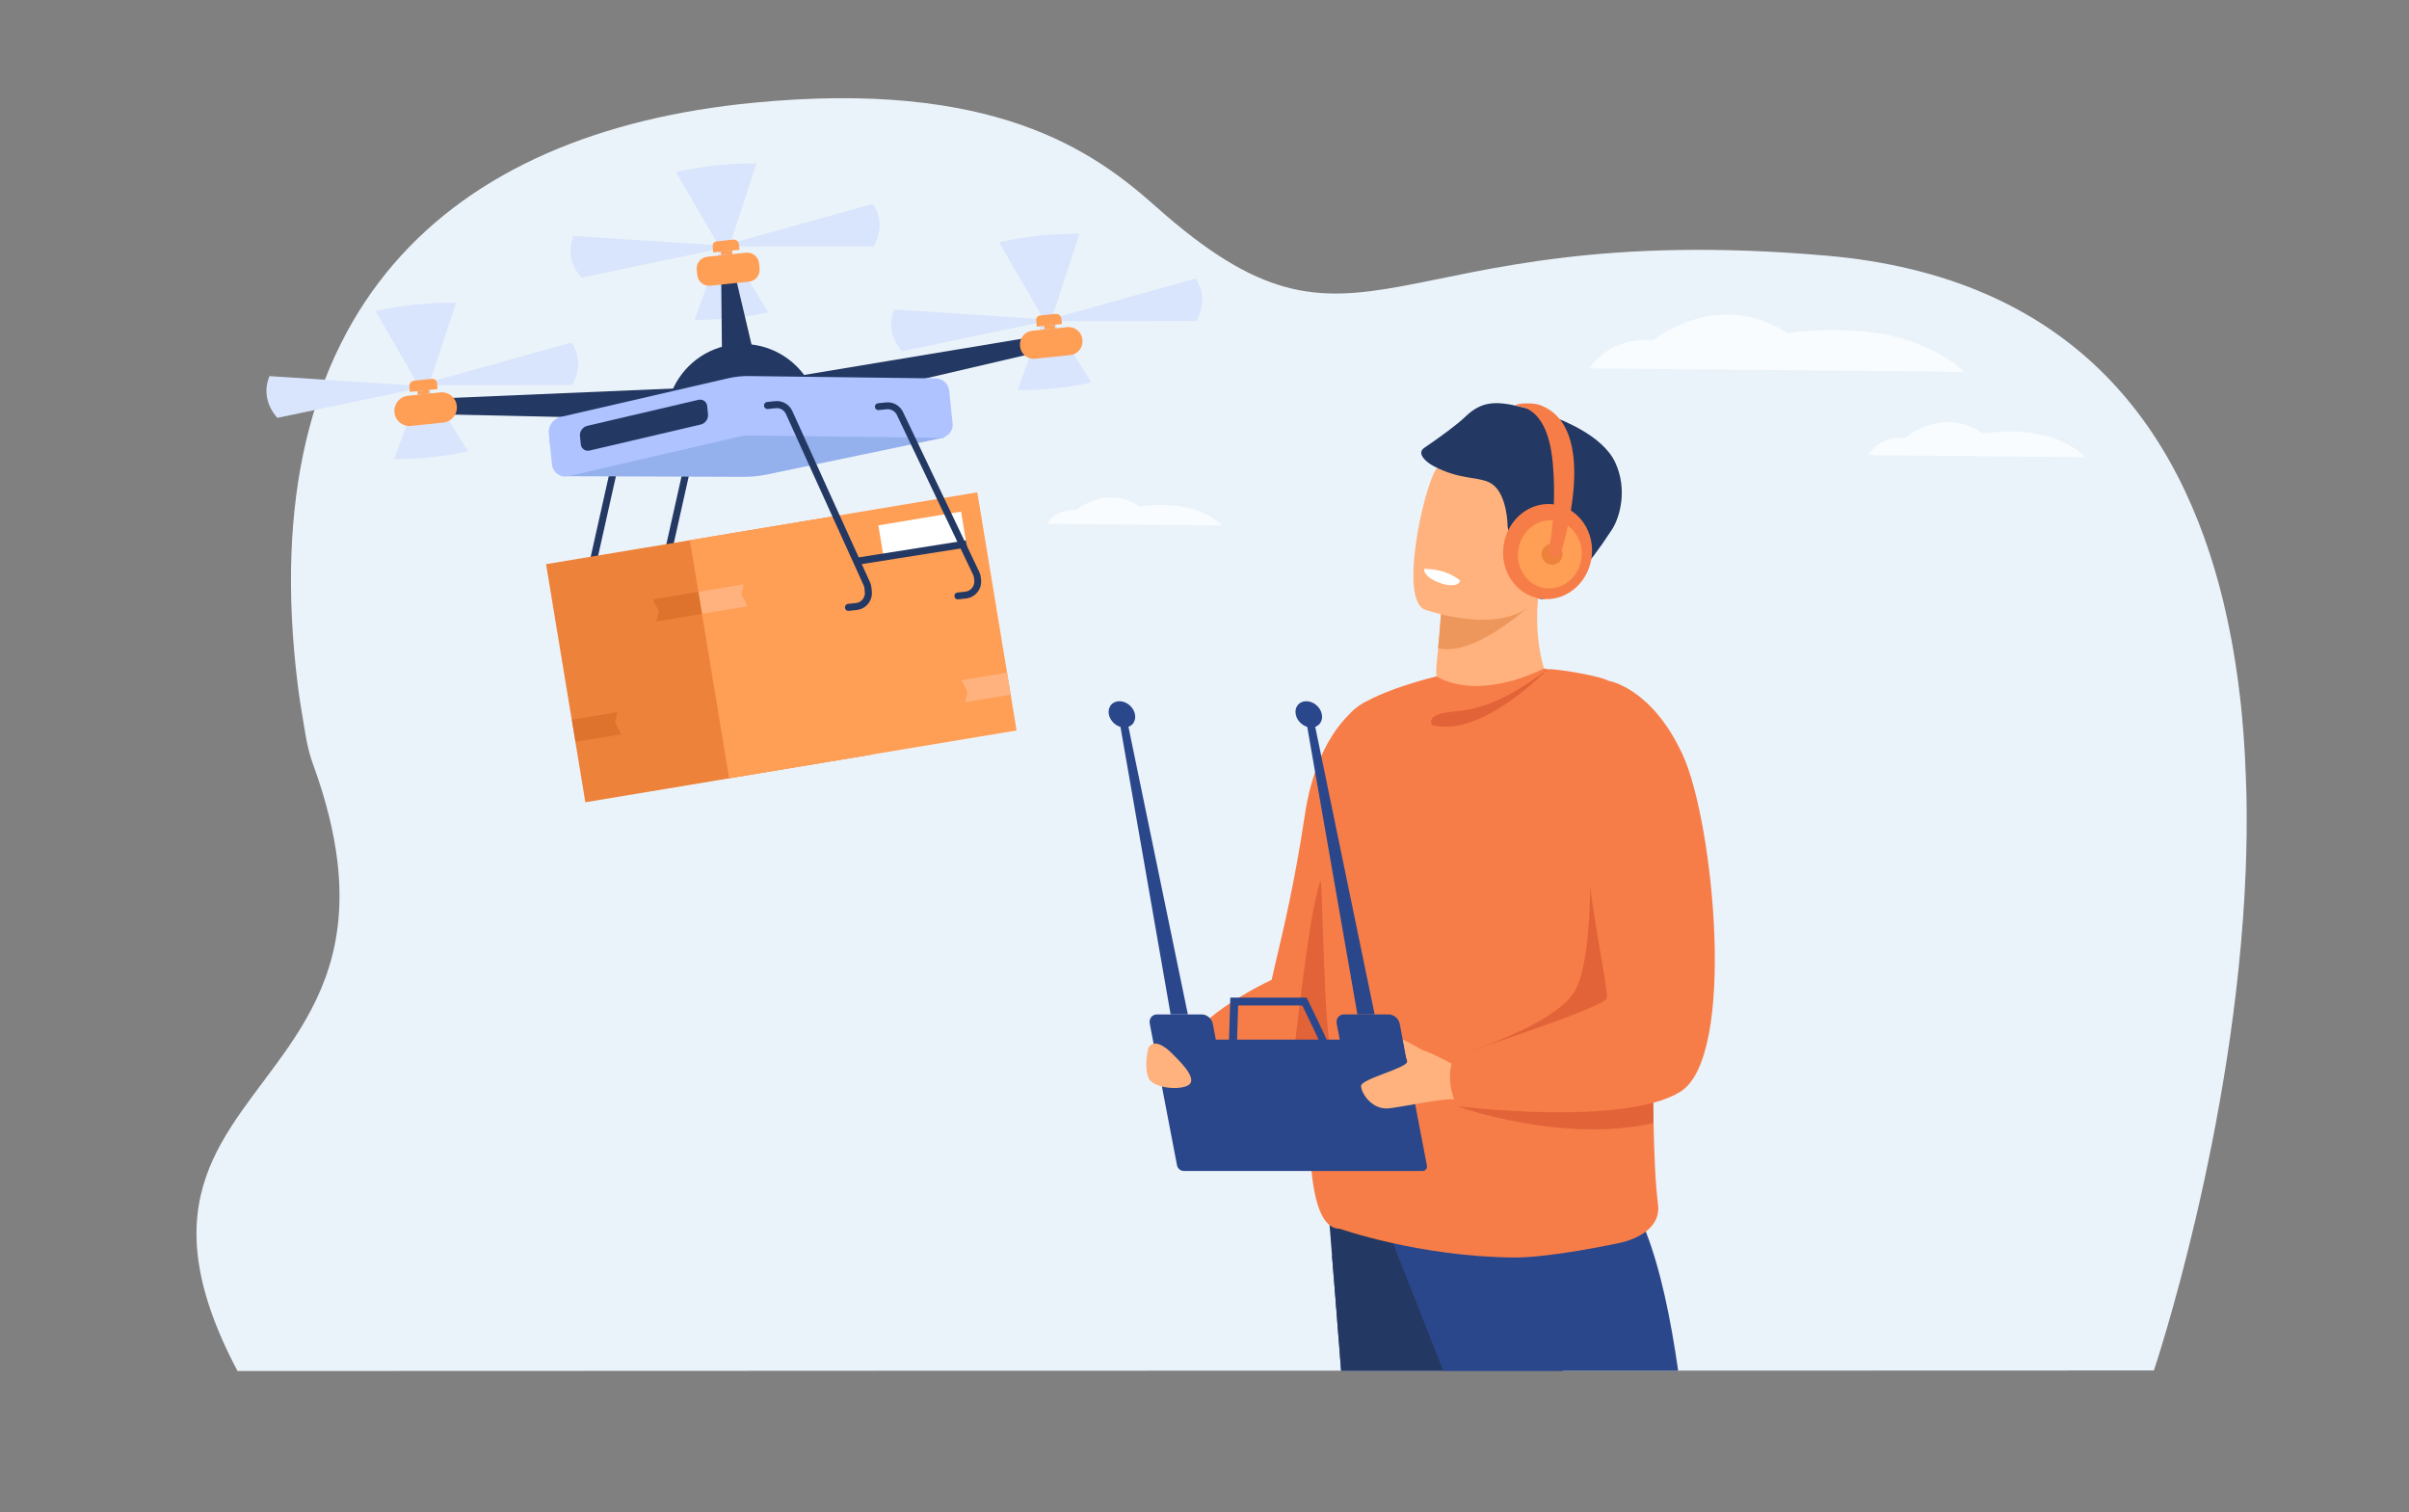 <svg width="274" height="172" viewBox="0 0 274 172" fill="none" xmlns="http://www.w3.org/2000/svg">
<rect x="0" y="0" width="274" height="172" fill="#808080" stroke="none"/>
<g clip-path="url(#clip0_1_286)">
<path d="M255.539 92.691C255.539 93.456 255.539 94.213 255.531 94.978C255.514 96.389 255.471 97.808 255.419 99.21C254.221 128.527 244.982 155.866 244.982 155.866L190.875 155.884H186.26H177.723H164.152H152.515L129.123 155.892H124.002H112.374L95.626 155.901L78.878 155.909L27.015 155.927C16.586 136.224 25.927 129.12 32.82 119.058C36.511 113.675 39.499 107.44 38.377 97.963C37.983 94.677 37.101 91.005 35.577 86.843C34.892 84.977 34.678 83.033 34.353 81.175C34.207 80.341 34.079 79.507 33.968 78.681C33.933 78.466 33.908 78.243 33.882 78.028C28.539 35.226 50.896 15.067 85.676 11.687C112.965 9.03 124.285 17.088 131.452 23.478C155.17 44.617 156.985 24.656 207.752 29.077C235.28 31.476 247.979 48.065 252.902 68.508C253.236 69.901 253.536 71.311 253.801 72.739C253.938 73.496 254.075 74.252 254.195 75.018C254.418 76.42 254.615 77.83 254.777 79.249C254.871 80.049 254.957 80.857 255.026 81.666C255.154 83.067 255.257 84.487 255.334 85.897C255.377 86.74 255.419 87.582 255.445 88.425C255.514 89.87 255.539 91.281 255.539 92.691Z" fill="#EBF3FA"/>
<path d="M83.39 28.036L99.368 28.01C99.89 27.09 100.121 26.135 100.027 25.181C99.95 24.467 99.702 23.796 99.291 23.177L83.373 27.615L83.39 28.036Z" fill="#D9E5FC"/>
<path d="M81.772 28.311L66.128 31.579C65.435 30.788 65.007 29.902 64.912 28.948C64.835 28.234 64.947 27.529 65.229 26.832L81.712 27.898L81.772 28.311Z" fill="#D9E5FC"/>
<path d="M76.883 19.565L81.918 28.234L82.911 28.131L86.053 18.593C84.589 18.576 83.073 18.645 81.515 18.8C79.897 18.972 78.347 19.23 76.883 19.565Z" fill="#D9E5FC"/>
<path d="M78.998 36.387C80.385 36.395 81.823 36.326 83.296 36.172C84.718 36.025 86.088 35.802 87.406 35.527L82.817 28.139L81.952 28.225L78.998 36.387Z" fill="#D9E5FC"/>
<path d="M93.151 46.965C93.246 47.876 75.898 49.708 75.804 48.771C75.795 48.719 75.795 48.667 75.787 48.616C75.667 47.162 75.898 45.761 76.42 44.505C77.611 41.641 80.282 39.508 83.57 39.164C86.832 38.829 89.864 40.343 91.619 42.862C92.415 44.015 92.955 45.374 93.126 46.861C93.143 46.887 93.143 46.922 93.151 46.965Z" fill="#233862"/>
<path d="M82.029 31.519L82.166 44.995L86.738 44.522L83.63 31.347L82.029 31.519Z" fill="#233862"/>
<path d="M47.188 44.256L31.544 47.524C30.851 46.732 30.423 45.847 30.328 44.892C30.252 44.178 30.363 43.473 30.645 42.776L47.128 43.843L47.188 44.256Z" fill="#D9E5FC"/>
<path d="M49.106 43.808L65.084 43.783C65.606 42.862 65.837 41.908 65.743 40.953C65.666 40.239 65.418 39.569 65.007 38.949L49.089 43.387L49.106 43.808Z" fill="#D9E5FC"/>
<path d="M51.872 34.434L48.721 43.955L47.727 44.058L42.701 35.372C44.131 35.054 45.63 34.804 47.188 34.641C48.798 34.477 50.365 34.409 51.872 34.434Z" fill="#D9E5FC"/>
<path d="M53.233 51.333C51.872 51.626 50.45 51.858 48.978 52.013C47.556 52.159 46.169 52.228 44.825 52.228L47.805 44.049L48.669 43.963L53.233 51.333Z" fill="#D9E5FC"/>
<path d="M84.392 47.876L48.43 47.085L48.584 45.374L84.058 43.869L84.392 47.876Z" fill="#233862"/>
<path d="M50.433 48.057L46.743 48.444C45.801 48.538 44.962 47.859 44.868 46.913V46.896C44.773 45.95 45.45 45.107 46.392 45.013L50.082 44.626C51.024 44.531 51.863 45.21 51.958 46.156V46.173C52.06 47.111 51.375 47.954 50.433 48.057Z" fill="#FF9E55"/>
<path d="M49.774 44.247L46.614 44.574L46.555 43.98C46.52 43.636 46.769 43.335 47.111 43.292L49.132 43.086C49.423 43.06 49.68 43.267 49.706 43.559L49.774 44.247Z" fill="#FF9E55"/>
<path d="M48.809 44.343L47.48 44.481L47.522 44.891L48.851 44.753L48.809 44.343Z" fill="#FF9E55"/>
<path d="M120.098 36.533L136.075 36.507C136.598 35.587 136.829 34.632 136.735 33.678C136.658 32.964 136.409 32.293 135.998 31.674L120.081 36.111L120.098 36.533Z" fill="#D9E5FC"/>
<path d="M118.248 36.679L102.605 39.947C101.911 39.156 101.483 38.27 101.389 37.316C101.312 36.602 101.423 35.897 101.706 35.2L118.189 36.266L118.248 36.679Z" fill="#D9E5FC"/>
<path d="M113.625 27.555L118.659 36.223L119.653 36.12L122.795 26.583C121.331 26.566 119.815 26.634 118.257 26.789C116.647 26.961 115.097 27.219 113.625 27.555Z" fill="#D9E5FC"/>
<path d="M115.739 44.376C117.127 44.385 118.565 44.316 120.038 44.161C121.459 44.015 122.829 43.791 124.148 43.516L119.558 36.129L118.693 36.215L115.739 44.376Z" fill="#D9E5FC"/>
<path d="M84.632 47.85L119.67 39.681L119.164 38.038L84.135 43.86L84.632 47.85Z" fill="#233862"/>
<path d="M117.735 40.798L121.725 40.386C122.581 40.3 123.206 39.526 123.12 38.666L123.112 38.605C123.026 37.745 122.256 37.118 121.399 37.204L117.409 37.617C116.553 37.703 115.928 38.477 116.014 39.337L116.022 39.397C116.108 40.257 116.87 40.885 117.735 40.798Z" fill="#FF9E55"/>
<path d="M117.923 37.152L120.783 36.851L120.723 36.232C120.689 35.905 120.398 35.664 120.072 35.699L118.3 35.879C118.026 35.905 117.829 36.154 117.855 36.43L117.923 37.152Z" fill="#FF9E55"/>
<path d="M118.805 37.472L120.023 37.345L119.981 36.935L118.763 37.061L118.805 37.472Z" fill="#FF9E55"/>
<path d="M73.732 75.018L73.458 72.352L73.466 72.283L78.501 49.794L80.779 49.562L80.864 50.353L79.152 50.534L74.263 72.395L74.442 74.132L76.463 73.926L76.549 74.725L73.732 75.018Z" fill="#233862"/>
<path d="M64.853 77.667L64.579 75.001L64.587 74.941L69.622 52.443L71.9 52.211L71.985 53.011L70.273 53.182L65.383 75.052L65.563 76.79L67.584 76.575L67.67 77.374L64.853 77.667Z" fill="#233862"/>
<path d="M107.109 43.206L107.425 49.76L87.149 53.982C86.464 54.137 85.291 54.249 84.589 54.232L64.647 54.163L62.532 50.388C62.421 49.278 63.294 48.324 64.407 48.349L75.787 48.607L84.598 48.814L84.589 48.754L93.135 46.844L107.109 43.206Z" fill="#94B0ED"/>
<path d="M82.843 43.017L63.765 47.42C62.909 47.618 62.335 48.427 62.421 49.304L62.781 52.821C62.875 53.742 63.748 54.369 64.647 54.163L84.016 49.674C84.452 49.571 84.889 49.528 85.334 49.528L106.86 49.803C107.742 49.811 108.444 49.046 108.35 48.16L107.965 44.445C107.879 43.645 107.22 43.043 106.424 43.035L85.129 42.768C84.367 42.759 83.596 42.845 82.843 43.017Z" fill="#AEC3FF"/>
<path d="M79.709 48.28L67.07 51.239C66.565 51.359 66.111 51.032 66.06 50.525L65.966 49.579C65.914 49.063 66.283 48.547 66.788 48.435L79.426 45.477C79.931 45.356 80.385 45.683 80.436 46.191L80.531 47.136C80.582 47.644 80.214 48.16 79.709 48.28Z" fill="#233862"/>
<path d="M66.578 91.243L99.276 85.8L94.808 58.72L62.11 64.163L66.578 91.243Z" fill="#ED823A"/>
<path d="M82.93 88.518L115.628 83.075L111.159 55.994L78.461 61.437L82.93 88.518Z" fill="#FF9E55"/>
<path d="M65.469 84.366L70.649 83.506L69.947 82.113L70.23 80.995L65.049 81.855L65.469 84.366Z" fill="#DD732C"/>
<path d="M79.846 69.815L85.026 68.955L84.324 67.562L84.606 66.444L79.426 67.304L79.846 69.815Z" fill="#FFB27D"/>
<path d="M79.426 67.304L74.246 68.172L74.948 69.557L74.665 70.675L79.846 69.815L79.426 67.304Z" fill="#DD732C"/>
<path d="M114.541 76.497L109.361 77.357L110.054 78.75L109.772 79.868L114.952 79.008L114.541 76.497Z" fill="#FFB27D"/>
<path d="M109.314 58.184L99.904 59.75L100.51 63.424L109.92 61.857L109.314 58.184Z" fill="white"/>
<path d="M96.499 69.479C96.294 69.479 96.123 69.325 96.106 69.118C96.08 68.895 96.243 68.697 96.465 68.68L97.356 68.585C97.981 68.516 98.435 67.957 98.366 67.329L98.323 66.917C98.315 66.796 98.28 66.676 98.229 66.564L89.393 47.085C89.187 46.638 88.725 46.371 88.237 46.423L87.338 46.517C87.115 46.543 86.918 46.38 86.901 46.156C86.875 45.933 87.038 45.735 87.26 45.718L88.159 45.623C88.99 45.537 89.778 45.993 90.12 46.75L98.957 66.229C99.043 66.418 99.103 66.624 99.12 66.831L99.162 67.243C99.274 68.31 98.495 69.264 97.433 69.376L96.542 69.471C96.525 69.479 96.508 69.479 96.499 69.479Z" fill="#233862"/>
<path d="M108.941 68.172C108.744 68.172 108.581 68.026 108.556 67.82C108.53 67.605 108.684 67.415 108.898 67.39L109.789 67.295C110.422 67.226 110.876 66.659 110.816 66.031L110.79 65.764C110.773 65.635 110.739 65.506 110.688 65.386L102.014 47.197C101.808 46.758 101.337 46.5 100.858 46.543L99.942 46.638C99.728 46.664 99.539 46.509 99.513 46.294C99.488 46.079 99.642 45.89 99.856 45.864L100.772 45.769C101.577 45.683 102.356 46.122 102.707 46.853L111.381 65.042C111.475 65.24 111.535 65.455 111.561 65.678L111.587 65.945C111.698 67.003 110.927 67.957 109.874 68.069L108.984 68.164C108.967 68.172 108.949 68.172 108.941 68.172Z" fill="#233862"/>
<path d="M109.863 61.462L97.219 63.464L97.344 64.262L109.989 62.261L109.863 61.462Z" fill="#233862"/>
<path d="M80.787 32.491L85.197 32.035C85.933 31.958 86.473 31.296 86.396 30.547L86.336 29.945C86.259 29.206 85.599 28.664 84.855 28.741L80.445 29.197C79.708 29.275 79.169 29.937 79.246 30.685L79.306 31.287C79.383 32.027 80.042 32.568 80.787 32.491Z" fill="#FF9E55"/>
<path d="M81.121 28.715L84.109 28.406L84.049 27.795C84.015 27.46 83.716 27.219 83.39 27.253L81.515 27.451C81.232 27.477 81.027 27.735 81.061 28.019L81.121 28.715Z" fill="#FF9E55"/>
<path d="M82.035 29.032L83.312 28.9L83.27 28.489L81.993 28.622L82.035 29.032Z" fill="#FF9E55"/>
<path d="M145.674 111.052C145.186 110.957 135.013 116.066 135.501 119.007C135.99 121.957 140.879 124.511 142.84 123.23C144.792 121.957 145.288 115.962 145.288 115.962L145.674 111.052Z" fill="#F77D48"/>
<path d="M155.315 79.817C155.315 79.817 149.964 82.345 148.414 92.674C146.068 108.291 143.619 112.221 143.525 120.28C143.465 124.906 146.333 127.504 149.065 122.077C151.788 116.659 155.315 79.817 155.315 79.817Z" fill="#F77D48"/>
<path d="M178.537 141.161C178.537 141.161 178.537 141.195 178.528 141.272C178.528 141.281 178.528 141.29 178.528 141.298C178.528 141.324 178.528 141.35 178.52 141.384C178.52 141.393 178.52 141.401 178.52 141.419C178.511 141.513 178.511 141.625 178.503 141.763C178.503 141.797 178.503 141.823 178.494 141.857C178.494 141.866 178.494 141.874 178.494 141.883C178.494 141.9 178.494 141.926 178.494 141.943C178.494 141.978 178.494 142.003 178.485 142.038C178.485 142.089 178.477 142.15 178.477 142.21C178.477 142.279 178.468 142.347 178.468 142.425C178.468 142.502 178.46 142.58 178.46 142.666C178.46 142.7 178.46 142.726 178.451 142.76C178.443 142.915 178.434 143.078 178.425 143.259C178.425 143.328 178.417 143.397 178.417 143.465C178.408 143.603 178.4 143.749 178.391 143.904C178.391 143.964 178.383 144.024 178.383 144.093C178.383 144.153 178.374 144.205 178.374 144.265C178.374 144.343 178.366 144.429 178.366 144.506C178.366 144.515 178.366 144.523 178.366 144.532C178.357 144.626 178.357 144.73 178.348 144.824C178.348 144.902 178.34 144.979 178.34 145.065C178.34 145.074 178.34 145.082 178.34 145.091C178.34 145.16 178.331 145.22 178.331 145.289C178.323 145.504 178.306 145.719 178.297 145.942C178.288 146.106 178.28 146.278 178.271 146.458C178.263 146.699 178.246 146.948 178.229 147.206C178.22 147.327 178.22 147.447 178.211 147.568C178.194 147.808 178.186 148.049 178.169 148.29C178.169 148.367 178.16 148.445 178.16 148.514C178.151 148.608 178.151 148.694 178.143 148.789C178.134 148.987 178.117 149.184 178.109 149.382C178.109 149.451 178.1 149.528 178.1 149.597C178.092 149.743 178.083 149.881 178.074 150.027C178.066 150.173 178.057 150.32 178.049 150.466C178.04 150.689 178.023 150.913 178.014 151.145C178.014 151.223 178.006 151.3 178.006 151.377C178.006 151.395 178.006 151.42 178.006 151.438C177.997 151.575 177.989 151.704 177.98 151.842C177.972 152.057 177.955 152.272 177.946 152.495C177.929 152.839 177.912 153.183 177.886 153.536C177.877 153.648 177.877 153.76 177.869 153.871C177.852 154.155 177.835 154.439 177.818 154.723C177.792 155.11 177.775 155.497 177.749 155.892H164.177H152.541C152.541 155.858 152.533 155.832 152.533 155.798C152.524 155.729 152.524 155.66 152.515 155.591C152.507 155.48 152.498 155.376 152.49 155.265C152.43 154.508 152.37 153.768 152.318 153.046C152.293 152.745 152.267 152.452 152.25 152.16C152.25 152.134 152.25 152.108 152.241 152.083C152.224 151.868 152.207 151.653 152.19 151.438C152.181 151.369 152.181 151.3 152.173 151.223C152.164 151.119 152.156 151.016 152.147 150.913C152.139 150.758 152.122 150.603 152.113 150.449C152.087 150.148 152.07 149.855 152.044 149.563C152.027 149.374 152.01 149.176 152.002 148.987C151.993 148.892 151.985 148.806 151.976 148.72C151.967 148.66 151.967 148.608 151.959 148.548C151.95 148.462 151.942 148.376 151.942 148.299C151.942 148.273 151.933 148.238 151.933 148.213C151.925 148.101 151.916 147.989 151.907 147.886C151.907 147.834 151.899 147.783 151.899 147.722C151.89 147.654 151.89 147.576 151.882 147.507C151.873 147.37 151.865 147.241 151.848 147.103C151.848 147.095 151.848 147.095 151.848 147.086C151.839 146.957 151.83 146.828 151.813 146.699C151.813 146.69 151.813 146.69 151.813 146.682C151.805 146.553 151.796 146.432 151.788 146.303C151.779 146.235 151.779 146.174 151.77 146.106C151.753 145.856 151.728 145.607 151.711 145.366C151.711 145.306 151.702 145.254 151.693 145.194C151.685 145.048 151.668 144.902 151.659 144.755C151.556 143.508 151.505 142.82 151.505 142.82L158.843 142.365L162.482 142.141L178.537 141.161Z" fill="#2B478B"/>
<path d="M178.537 141.16C178.537 141.16 178.537 141.195 178.528 141.272C178.528 141.281 178.528 141.289 178.528 141.298C178.528 141.324 178.528 141.35 178.52 141.384C178.52 141.393 178.52 141.401 178.52 141.418C178.511 141.513 178.511 141.625 178.503 141.762C178.503 141.797 178.503 141.823 178.494 141.857C178.494 141.866 178.494 141.874 178.494 141.883C178.494 141.9 178.494 141.926 178.494 141.943C178.494 141.977 178.494 142.003 178.485 142.038C178.485 142.089 178.477 142.149 178.477 142.21C178.477 142.278 178.468 142.347 178.468 142.425C178.468 142.502 178.46 142.579 178.46 142.665C178.46 142.7 178.46 142.726 178.451 142.76C178.443 142.915 178.434 143.078 178.426 143.259C178.426 143.328 178.417 143.396 178.417 143.465C178.408 143.603 178.4 143.749 178.391 143.904C178.391 143.964 178.383 144.024 178.383 144.093C178.383 144.153 178.374 144.205 178.374 144.265C178.374 144.342 178.366 144.428 178.366 144.506C178.366 144.514 178.366 144.523 178.366 144.532C178.357 144.626 178.357 144.729 178.348 144.824C178.348 144.901 178.34 144.979 178.34 145.065C178.34 145.073 178.34 145.082 178.34 145.091C178.34 145.159 178.331 145.22 178.331 145.288C178.323 145.503 178.306 145.718 178.297 145.942C178.289 146.105 178.28 146.277 178.271 146.458C178.263 146.699 178.246 146.948 178.229 147.206C178.22 147.327 178.22 147.447 178.212 147.567C178.194 147.808 178.186 148.049 178.169 148.29C178.169 148.367 178.16 148.445 178.16 148.513C178.152 148.608 178.152 148.694 178.143 148.789C178.134 148.986 178.117 149.184 178.109 149.382C178.109 149.451 178.1 149.528 178.1 149.597C178.092 149.743 178.083 149.881 178.074 150.027C178.066 150.173 178.057 150.319 178.049 150.466C178.04 150.689 178.023 150.913 178.015 151.145C178.015 151.222 178.006 151.3 178.006 151.377C178.006 151.394 178.006 151.42 178.006 151.437C177.997 151.575 177.989 151.704 177.98 151.842C177.972 152.057 177.955 152.272 177.946 152.495C177.929 152.839 177.903 153.183 177.886 153.536C177.878 153.648 177.878 153.759 177.869 153.871C177.852 154.155 177.835 154.439 177.818 154.723C177.792 155.11 177.775 155.497 177.749 155.892H164.178H152.541C152.541 155.944 152.55 155.995 152.55 156.047C152.55 155.995 152.541 155.944 152.541 155.892C152.541 155.858 152.533 155.832 152.533 155.798C152.524 155.729 152.524 155.66 152.515 155.591C152.507 155.479 152.498 155.376 152.49 155.264C152.43 154.508 152.37 153.768 152.318 153.046C152.293 152.745 152.276 152.452 152.25 152.16C152.25 152.134 152.25 152.108 152.241 152.082C152.224 151.867 152.207 151.652 152.19 151.437C152.181 151.369 152.181 151.3 152.173 151.222C152.164 151.119 152.156 151.016 152.147 150.913C152.139 150.758 152.122 150.603 152.113 150.448C152.087 150.147 152.07 149.855 152.044 149.563C152.027 149.373 152.01 149.176 152.002 148.986C151.993 148.892 151.985 148.806 151.976 148.72C151.967 148.66 151.967 148.608 151.959 148.548C151.95 148.462 151.942 148.376 151.942 148.298C151.942 148.273 151.933 148.238 151.933 148.212C151.925 148.101 151.916 147.989 151.907 147.886C151.907 147.834 151.899 147.782 151.899 147.722C151.89 147.653 151.89 147.576 151.882 147.507C151.873 147.37 151.865 147.241 151.848 147.103C151.848 147.094 151.848 147.094 151.848 147.086C151.839 146.957 151.83 146.828 151.813 146.699C151.813 146.69 151.813 146.69 151.813 146.682C151.805 146.553 151.796 146.432 151.788 146.303C151.779 146.234 151.779 146.174 151.77 146.105C151.753 145.856 151.728 145.607 151.711 145.366C151.711 145.306 151.702 145.254 151.693 145.194C151.685 145.048 151.668 144.901 151.659 144.755C151.608 144.059 151.556 143.414 151.505 142.82C151.377 141.212 151.282 139.991 151.222 139.294C151.188 138.856 151.171 138.623 151.171 138.623L157.593 139.208L178.537 141.16Z" fill="#233862"/>
<path d="M190.875 155.892H186.26H177.723H164.152C161.986 150.354 160.059 145.512 158.817 142.373C158.68 142.021 158.543 141.685 158.424 141.376C158.047 140.421 157.756 139.69 157.567 139.226C157.413 138.839 157.336 138.641 157.336 138.641C157.336 138.641 162.26 130.78 178.229 131.228C182.304 131.339 185.147 134.84 187.194 140.068C188.898 144.446 190.036 150.044 190.875 155.892Z" fill="#2B478B"/>
<path d="M164.203 81.932C166.549 83.171 168.844 83.257 170.831 82.827C172.646 82.44 174.213 81.64 175.326 80.926C176.465 80.195 177.141 79.559 177.141 79.559C177.141 79.559 177.064 79.447 176.927 79.215C176.234 78.019 174.127 73.737 175.069 66.848C175.078 66.762 174.401 66.882 173.374 67.132C170.317 67.854 164.186 69.609 163.912 69.686C163.903 69.686 163.903 69.686 163.903 69.686C163.903 69.686 163.826 71.131 163.578 73.728C163.561 73.96 163.535 74.192 163.51 74.442C163.475 74.743 163.45 75.07 163.407 75.405C163.116 78.105 164.203 81.932 164.203 81.932Z" fill="#FFB27D"/>
<path d="M163.57 73.728C168.125 74.777 174.932 68.017 174.932 68.017C174.435 67.648 173.913 67.355 173.374 67.132C170.317 67.854 164.186 69.608 163.912 69.686C163.903 69.686 163.903 69.686 163.903 69.686C163.903 69.686 163.818 71.131 163.57 73.728Z" fill="#ED975D"/>
<path d="M162.02 69.316C162.02 69.316 163.895 69.995 166.284 70.314C169.777 70.787 174.375 70.511 175.814 66.263C178.246 59.116 181.354 54.834 174.196 51.91C170.368 50.344 167.919 50.267 166.25 50.86C164.803 51.376 163.955 52.4 163.304 53.423C161.917 55.608 159.126 68.069 162.02 69.316Z" fill="#FFB27D"/>
<path d="M162.003 50.929C161.112 51.531 162.105 52.512 163.064 53.011C166.01 54.559 167.859 54.18 169.332 54.834C171.113 55.625 171.43 58.626 171.464 59.581C171.498 60.535 171.618 61.335 174.041 60.768C174.435 60.673 174.726 60.699 174.915 60.819C175.917 61.413 174.632 64.311 174.247 64.939C174.247 64.939 173.69 67.011 174.923 68.026C175.069 68.147 177.501 69.213 183.34 60.234C184.256 58.824 185.138 55.651 183.717 52.598C182.304 49.545 177.501 47.352 173.005 46.277C170.12 45.58 168.51 45.589 166.601 47.455C165.779 48.246 163.818 49.7 162.003 50.929Z" fill="#233862"/>
<path d="M184.333 141.333C184.333 141.333 182.33 141.771 179.795 142.201C177.312 142.623 174.324 143.027 172.217 143.018C161.412 142.932 152.37 139.742 152.37 139.742C150.34 139.742 149.407 136.585 149.082 132.174C148.859 129.189 148.902 125.629 149.065 122.086C149.116 120.942 149.184 119.79 149.253 118.663C149.398 116.436 149.561 114.294 149.715 112.402C149.861 110.622 149.989 109.074 150.066 107.861C150.066 107.861 149.775 99.416 149.895 91.986C149.972 86.654 152.952 81.795 153.697 81.012C155.863 78.716 163.372 76.927 163.372 76.927C168.527 79.834 175.617 76.024 175.617 76.024C175.771 76.05 175.925 76.084 176.079 76.119C176.593 76.007 181.799 76.781 183.006 77.452C186.003 79.094 187.741 97.292 187.741 97.292C188.015 104.026 187.947 112.961 187.998 120.925C188.007 123.316 188.032 125.612 188.075 127.745C188.152 131.554 188.298 134.805 188.589 137.007C188.906 139.484 186.5 140.834 184.333 141.333Z" fill="#F77D48"/>
<path d="M176.037 76.119C176.037 76.119 168.356 84.074 162.867 82.44C162.867 82.44 162.14 81.365 164.606 81.021C167.072 80.677 169.752 80.823 176.037 76.119Z" fill="#E26337"/>
<path d="M161.968 64.707C161.968 64.707 161.814 65.635 163.964 66.366C163.964 66.366 165.762 66.986 166.087 66.04C166.087 66.04 164.657 64.672 161.968 64.707Z" fill="white"/>
<path d="M146.941 121.269C147.232 119.996 148.731 104.404 150.169 100.216C150.469 99.339 150.46 116.848 151.539 120.486C152.618 124.115 146.941 121.269 146.941 121.269Z" fill="#E26337"/>
<path d="M153.783 120.03H158.843C159.425 120.03 159.802 119.557 159.691 118.973L159.203 116.427C159.091 115.842 158.526 115.369 157.944 115.369H152.884C152.301 115.369 151.925 115.842 152.036 116.427L152.524 118.973C152.635 119.549 153.2 120.03 153.783 120.03Z" fill="#2B478B"/>
<path d="M132.522 120.03H137.582C138.164 120.03 138.541 119.557 138.43 118.973L137.942 116.427C137.831 115.842 137.265 115.369 136.683 115.369H131.623C131.04 115.369 130.664 115.842 130.775 116.427L131.263 118.973C131.383 119.549 131.948 120.03 132.522 120.03Z" fill="#2B478B"/>
<path d="M154.39 115.369H156.351L149.458 82.001H148.568L154.39 115.369Z" fill="#2B478B"/>
<path d="M150.349 81.244C150.195 80.419 149.399 79.748 148.577 79.748C147.755 79.748 147.215 80.419 147.378 81.244C147.532 82.07 148.328 82.741 149.15 82.741C149.964 82.741 150.503 82.07 150.349 81.244Z" fill="#2B478B"/>
<path d="M133.147 115.369H135.108L128.215 82.001H127.325L133.147 115.369Z" fill="#2B478B"/>
<path d="M128.817 82.349C129.319 81.793 129.184 80.848 128.516 80.238C127.847 79.629 126.898 79.584 126.396 80.14C125.893 80.695 126.028 81.64 126.697 82.25C127.365 82.86 128.314 82.904 128.817 82.349Z" fill="#2B478B"/>
<path d="M140.699 118.517L140.828 114.354H148.123C148.894 115.937 149.99 118.216 150.075 118.465C150.067 118.439 150.067 118.431 150.067 118.414H150.957C150.94 118.336 150.906 118.156 148.774 113.778L148.62 113.46H139.937L139.783 118.319L140.699 118.517Z" fill="#2B478B"/>
<path d="M134.628 133.18H161.78C162.131 133.18 162.362 132.896 162.294 132.543L159.674 118.869C159.605 118.517 159.263 118.233 158.92 118.233H131.768C131.417 118.233 131.186 118.517 131.255 118.869L133.875 132.543C133.943 132.896 134.286 133.18 134.628 133.18Z" fill="#2B478B"/>
<path d="M167.166 122.077C167.166 122.077 167.123 125.663 166.087 125.147C165.051 124.631 160.008 125.827 158.021 126.05C156.035 126.274 154.836 124.33 154.81 123.522C154.776 122.714 159.991 121.492 160.076 120.736C160.093 120.589 160.025 120.452 159.948 120.297L159.554 118.233C160.333 118.551 161.489 119.342 162.191 119.575C163.261 119.91 167.166 122.077 167.166 122.077Z" fill="#FFB27D"/>
<path d="M130.595 119.231C130.595 119.231 130.03 121.63 130.724 122.757C131.417 123.883 134.859 124.064 135.399 123.195C135.938 122.327 134.012 120.529 133.258 119.764C132.505 119.007 131.169 118.07 130.595 119.231Z" fill="#FFB27D"/>
<path d="M188.067 127.727C177.578 130.101 165.753 125.818 165.753 125.818L187.99 120.916C187.998 123.298 188.024 125.603 188.067 127.727Z" fill="#E26337"/>
<path d="M166.113 119.893C166.113 119.893 177.167 116.556 179.222 112.523C181.277 108.498 180.823 97.524 180.823 97.524L189.497 108.102L187.93 120.091L180.695 120.779L166.113 119.893Z" fill="#E26337"/>
<path d="M182.998 77.443C182.998 77.443 187.878 78.2 191.398 85.862C194.917 93.525 197.563 120.194 191.107 124.175C184.65 128.157 165.753 125.818 165.753 125.818C165.753 125.818 164.109 122.92 165.428 120.116C165.428 120.116 182.45 114.587 182.75 113.563C183.041 112.531 180.112 100.01 180.549 95.142C180.986 90.283 182.998 77.443 182.998 77.443Z" fill="#F77D48"/>
<path d="M171.036 61.903C171.524 58.953 174.153 56.923 176.901 57.388C179.658 57.844 181.491 60.613 181.003 63.563C180.515 66.512 177.886 68.542 175.137 68.078C172.389 67.622 170.548 64.861 171.036 61.903Z" fill="#F77D48"/>
<path d="M172.706 62.453C173.057 60.338 174.94 58.884 176.91 59.211C178.888 59.538 180.198 61.525 179.855 63.64C179.504 65.756 177.621 67.209 175.651 66.882C173.673 66.547 172.355 64.569 172.706 62.453Z" fill="#FF9E55"/>
<path d="M175.343 63.029C175.343 62.367 175.874 61.834 176.533 61.834C177.192 61.834 177.723 62.367 177.723 63.029C177.723 63.692 177.192 64.225 176.533 64.225C175.882 64.225 175.343 63.692 175.343 63.029Z" fill="#ED823A"/>
<path d="M176.876 63.434C176.833 63.434 176.79 63.434 176.739 63.425C176.353 63.348 176.105 62.978 176.174 62.591C176.182 62.556 176.841 59.039 176.756 55.315C176.679 52.039 176.371 47.911 173.75 46.509C173.451 46.346 172.372 46.122 172.372 46.122C172.398 45.864 174.264 45.761 175.086 46.044C182.124 48.521 177.689 62.255 177.569 62.857C177.509 63.193 177.21 63.434 176.876 63.434Z" fill="#F77D48"/>
<path d="M180.78 41.891C180.78 41.891 182.912 38.296 188.007 38.691C188.007 38.691 195.405 32.697 203.282 37.892C203.282 37.892 211.665 36.602 217.873 39.01C222.008 40.609 223.378 42.295 223.378 42.295L180.78 41.891Z" fill="#F8FCFF"/>
<path d="M212.461 51.755C212.461 51.755 213.694 49.562 216.657 49.803C216.657 49.803 220.955 46.148 225.528 49.312C225.528 49.312 230.4 48.53 234.005 49.992C236.411 50.972 237.198 51.996 237.198 51.996L212.461 51.755Z" fill="#F8FCFF"/>
<path d="M119.079 59.564C119.079 59.564 120.072 57.801 122.452 57.998C122.452 57.998 125.903 55.057 129.585 57.603C129.585 57.603 133.498 56.975 136.401 58.153C138.336 58.936 138.969 59.761 138.969 59.761L119.079 59.564Z" fill="#F8FCFF"/>
</g>
<defs>
<clipPath id="clip0_1_286">
<rect width="274" height="172" fill="white"/>
</clipPath>
</defs>
</svg>
